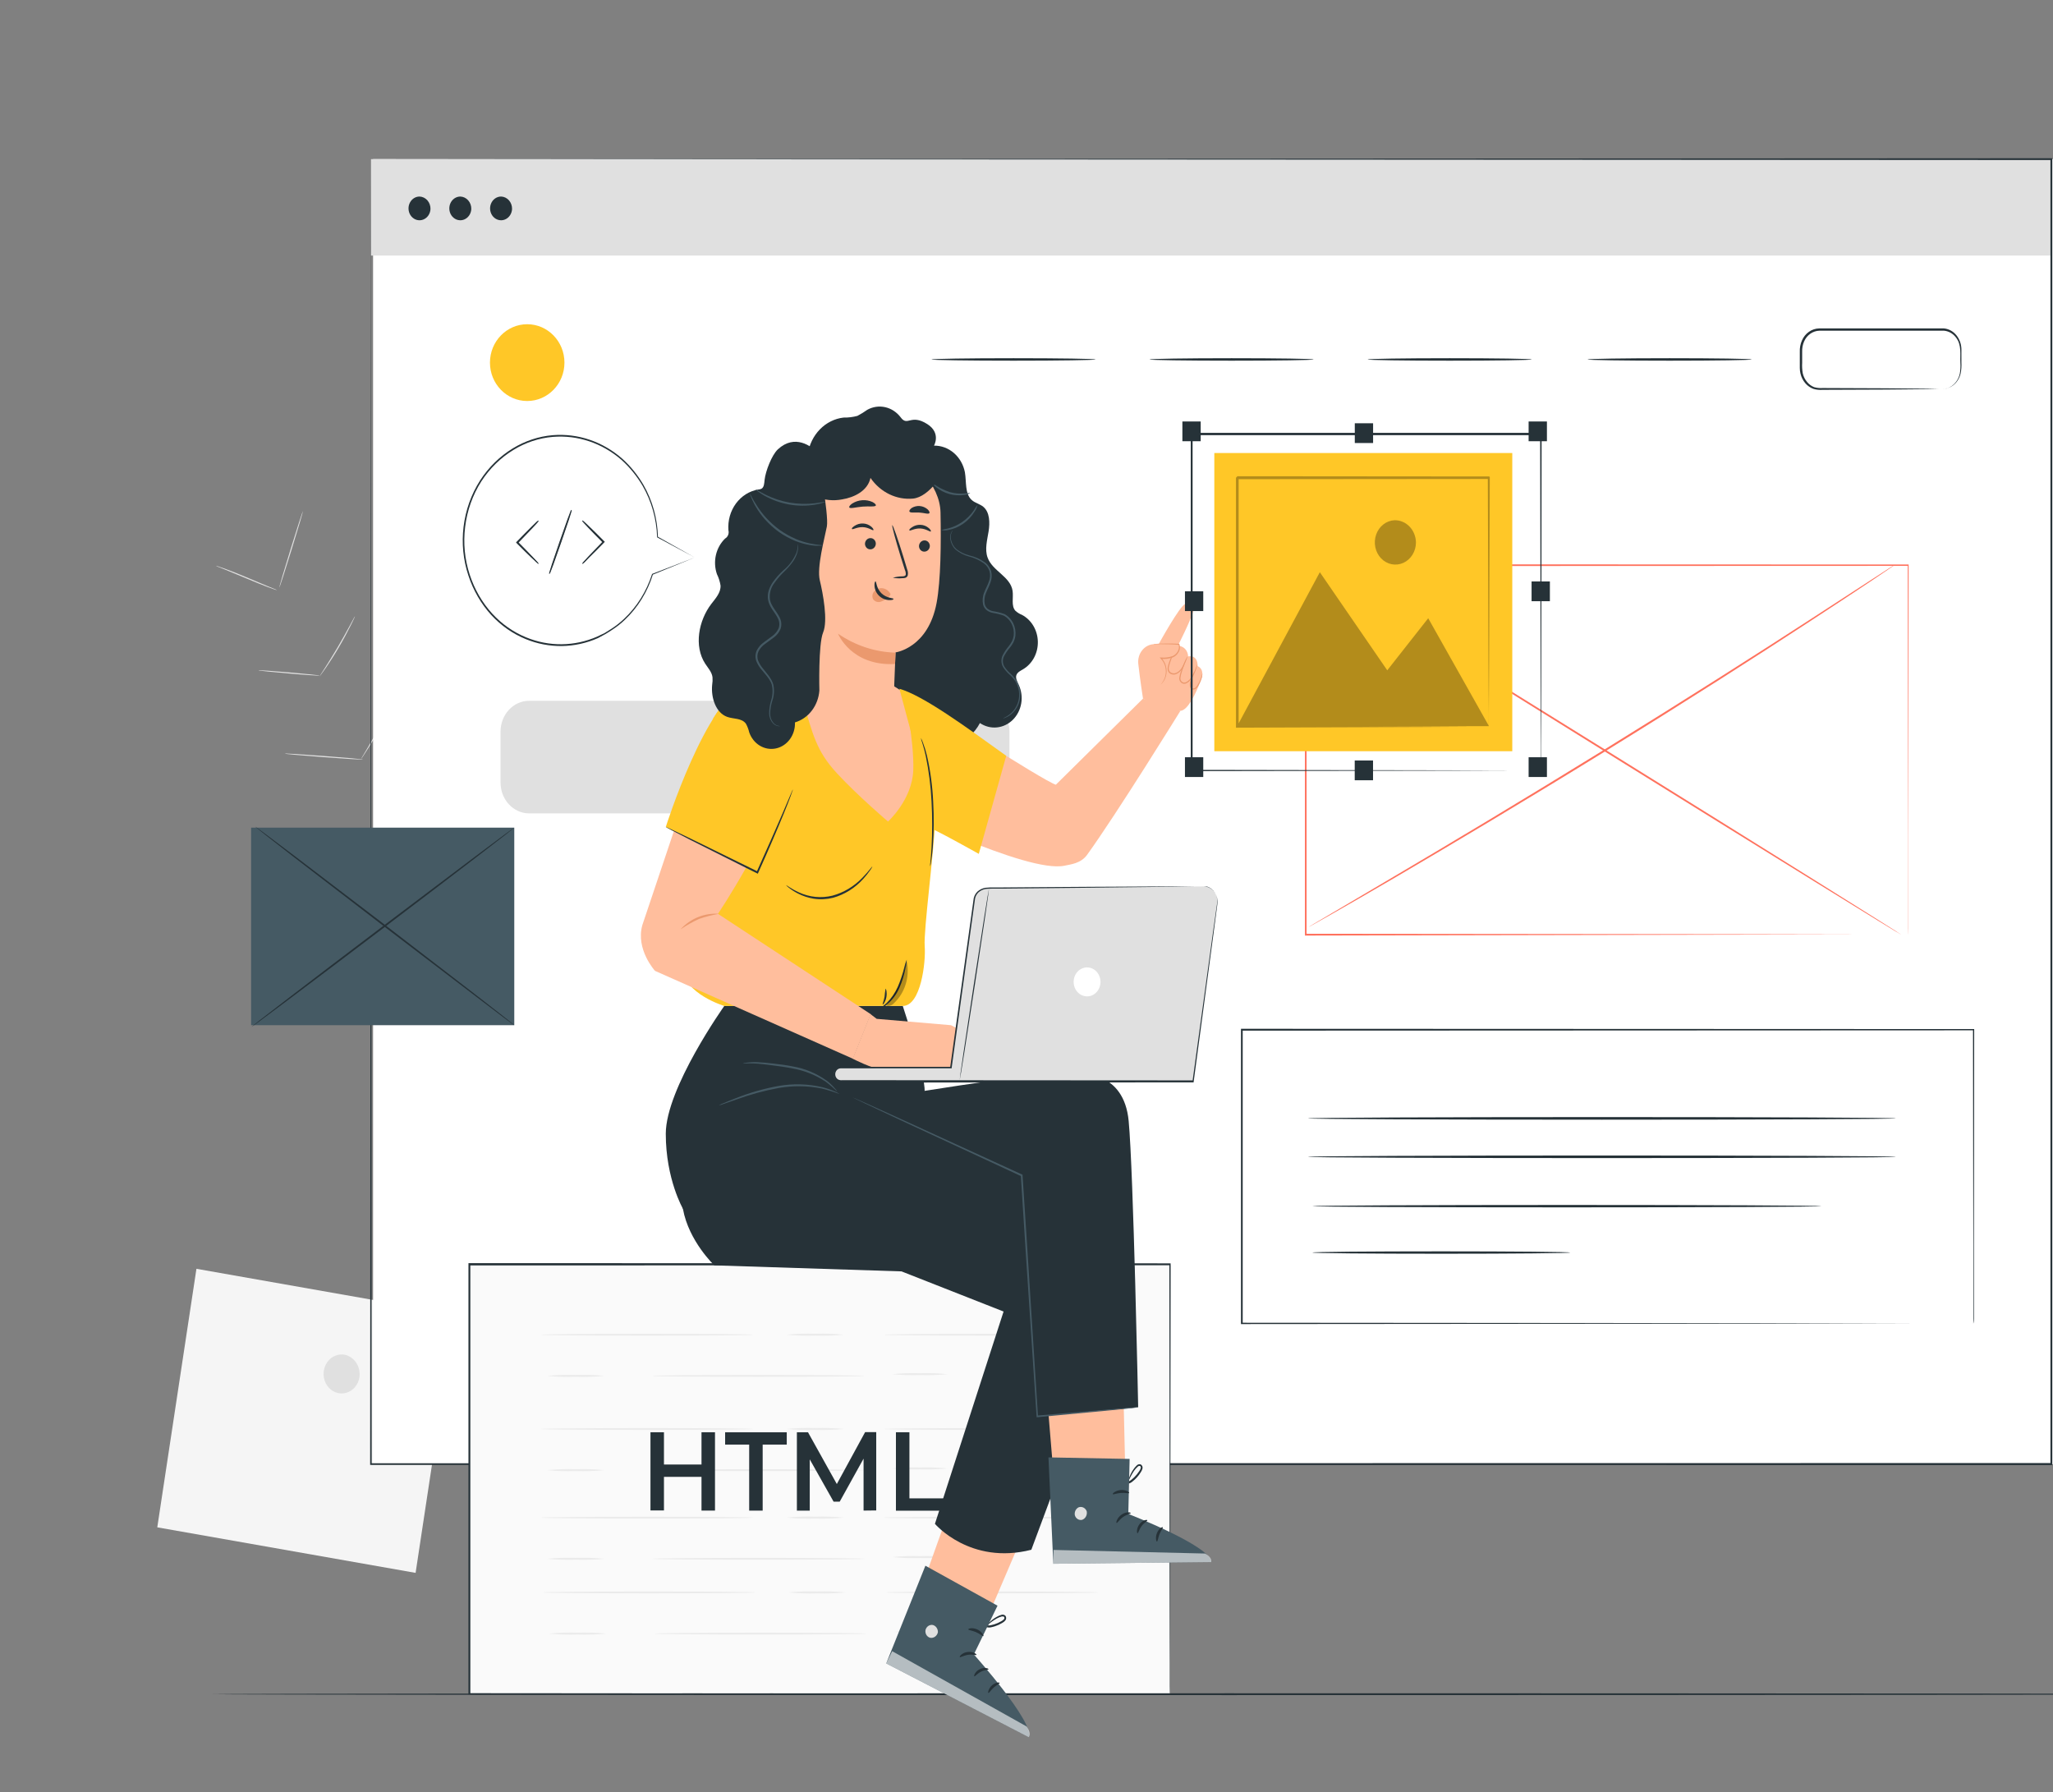 <svg width="669" height="584" viewBox="0 0 669 584" fill="none" xmlns="http://www.w3.org/2000/svg">
<rect x="0" y="0" width="669" height="584" fill="#808080" stroke="none"/>
<g clip-path="url(#clip0_1498_10142)">
<path d="M148.188 428.262L64.012 413.424L51.253 497.664L135.429 512.503L148.188 428.262Z" fill="#F5F5F5"/>
<path d="M112.033 441.376C110.887 441.227 109.726 441.445 108.694 442.003C107.662 442.56 106.805 443.432 106.228 444.511C105.652 445.59 105.382 446.828 105.452 448.07C105.522 449.313 105.93 450.506 106.623 451.502C107.316 452.497 108.266 453.251 109.353 453.669C110.44 454.087 111.617 454.152 112.738 453.854C113.858 453.557 114.873 452.911 115.657 451.997C116.44 451.082 116.957 449.939 117.143 448.711C117.366 447.007 116.953 445.278 115.995 443.903C115.037 442.528 113.612 441.619 112.033 441.376Z" fill="#E0E0E0"/>
<path d="M70.373 184.357C70.646 184.403 70.915 184.477 71.174 184.579C71.694 184.743 72.43 185 73.34 185.327C75.148 185.981 77.67 186.974 80.355 188.106L87.317 191.038L89.482 191.914C89.75 192.003 90.008 192.124 90.251 192.276C89.975 192.233 89.703 192.163 89.439 192.066C88.93 191.891 88.194 191.634 87.273 191.295C85.465 190.618 82.943 189.602 80.269 188.469L73.296 185.584L71.131 184.719C70.867 184.63 70.612 184.508 70.373 184.357Z" fill="#E0E0E0"/>
<path d="M91.008 191.459C90.911 191.459 92.567 185.805 94.7 178.914C96.833 172.023 98.63 166.463 98.727 166.498C98.825 166.533 97.168 172.152 95.035 179.043C92.903 185.934 91.105 191.552 91.008 191.459Z" fill="#E0E0E0"/>
<path d="M104.141 220.402C104.274 220.133 104.426 219.875 104.595 219.631L105.916 217.575C106.999 215.847 108.536 213.44 110.128 210.719C111.719 207.998 113.083 205.498 114.058 203.711C114.523 202.858 114.913 202.134 115.216 201.55C115.348 201.278 115.504 201.02 115.682 200.779C115.592 201.071 115.476 201.353 115.335 201.62C115.097 202.158 114.74 202.917 114.253 203.851C113.332 205.708 112.001 208.243 110.398 210.964C108.796 213.686 107.248 216.068 106.068 217.774C105.483 218.615 104.985 219.292 104.649 219.748C104.314 220.203 104.162 220.425 104.141 220.402Z" fill="#E0E0E0"/>
<path d="M84.209 218.416C84.468 218.386 84.729 218.386 84.989 218.416L87.154 218.533C88.951 218.661 91.484 218.848 94.18 219.082C96.876 219.315 99.41 219.561 101.207 219.748L103.372 219.993C103.632 220.012 103.89 220.059 104.141 220.133C103.883 220.176 103.62 220.176 103.361 220.133L101.196 220.005C99.399 219.888 96.865 219.701 94.169 219.456C91.474 219.21 88.94 218.988 87.143 218.801L84.978 218.556C84.716 218.551 84.457 218.504 84.209 218.416Z" fill="#E0E0E0"/>
<path d="M92.795 245.56C93.129 245.515 93.468 245.515 93.802 245.56L96.541 245.701C98.847 245.841 102.041 246.063 105.56 246.331C109.078 246.6 112.272 246.869 114.567 247.067L117.296 247.347C117.634 247.366 117.971 247.413 118.303 247.488C117.968 247.532 117.63 247.532 117.296 247.488L114.557 247.347C112.24 247.207 109.057 246.985 105.527 246.717C101.998 246.448 98.825 246.191 96.519 245.981L93.791 245.712C93.456 245.688 93.123 245.637 92.795 245.56Z" fill="#E0E0E0"/>
<path d="M117.695 247.266C117.852 246.914 118.037 246.578 118.247 246.261L119.828 243.586C121.16 241.344 122.99 238.225 124.917 234.721C126.844 231.217 128.533 227.994 129.724 225.658L131.142 222.889C131.301 222.537 131.49 222.201 131.705 221.885C131.586 222.254 131.441 222.614 131.272 222.96C130.969 223.625 130.514 224.595 129.951 225.786C128.803 228.122 127.169 231.404 125.231 234.908C123.293 238.412 121.431 241.519 120.034 243.738C119.341 244.848 118.767 245.736 118.356 246.343C118.162 246.672 117.941 246.98 117.695 247.266Z" fill="#E0E0E0"/>
<path d="M600.392 350.587V350.914H598.996V350.657L599.754 349.886C599.938 349.688 599.97 349.571 599.97 349.454C599.97 349.337 599.851 349.162 599.613 349.162C599.529 349.158 599.445 349.175 599.368 349.212C599.291 349.248 599.223 349.303 599.169 349.372L598.92 349.174C599.009 349.061 599.121 348.972 599.246 348.914C599.372 348.855 599.508 348.828 599.645 348.835C600.057 348.835 600.327 349.057 600.327 349.419C600.324 349.547 600.295 349.672 600.24 349.785C600.186 349.898 600.108 349.997 600.013 350.073L599.505 350.587H600.392Z" fill="white"/>
<path d="M600.588 349.571C600.586 349.539 600.591 349.507 600.601 349.478C600.611 349.448 600.627 349.421 600.647 349.398C600.667 349.375 600.692 349.357 600.719 349.344C600.746 349.332 600.775 349.325 600.804 349.325C600.864 349.325 600.922 349.351 600.965 349.397C601.007 349.443 601.031 349.506 601.031 349.571C601.031 349.636 601.007 349.698 600.965 349.744C600.922 349.79 600.864 349.816 600.804 349.816C600.775 349.816 600.746 349.81 600.719 349.797C600.692 349.785 600.667 349.766 600.647 349.744C600.627 349.721 600.611 349.693 600.601 349.664C600.591 349.634 600.586 349.602 600.588 349.571ZM600.588 350.739C600.586 350.707 600.591 350.675 600.601 350.646C600.611 350.616 600.627 350.589 600.647 350.566C600.667 350.543 600.692 350.525 600.719 350.512C600.746 350.5 600.775 350.493 600.804 350.493C600.834 350.492 600.865 350.497 600.893 350.509C600.921 350.52 600.947 350.538 600.968 350.562C600.99 350.585 601.006 350.612 601.017 350.643C601.028 350.673 601.033 350.706 601.031 350.739C601.032 350.77 601.026 350.802 601.014 350.831C601.002 350.86 600.986 350.886 600.964 350.908C600.943 350.93 600.918 350.947 600.89 350.958C600.863 350.969 600.833 350.974 600.804 350.972C600.771 350.976 600.738 350.97 600.707 350.956C600.676 350.942 600.649 350.921 600.628 350.893C600.606 350.866 600.592 350.833 600.585 350.798C600.578 350.763 600.579 350.727 600.588 350.692V350.739Z" fill="white"/>
<path d="M601.962 348.858V350.914H601.615V349.232H601.215V348.905L601.962 348.858Z" fill="white"/>
<path d="M603.975 350.4H603.639V350.867H603.303V350.4H602.221V350.131L603.163 348.812H603.542L602.654 350.073H603.282V349.664H603.607V350.073H603.942L603.975 350.4Z" fill="white"/>
<path d="M750.915 349.571H607.072V350.388H750.915V349.571Z" fill="white"/>
<path d="M651.915 348.718H606.963V350.914H651.915V348.718Z" fill="#EBEBEB"/>
<path d="M653.366 349.98C653.366 350.442 653.239 350.893 653.001 351.277C652.763 351.661 652.425 351.961 652.029 352.138C651.633 352.315 651.198 352.361 650.778 352.271C650.358 352.181 649.972 351.958 649.669 351.631C649.367 351.305 649.16 350.888 649.077 350.435C648.993 349.982 649.036 349.512 649.2 349.086C649.364 348.659 649.641 348.294 649.997 348.037C650.354 347.781 650.772 347.644 651.2 347.644C651.775 347.644 652.326 347.89 652.732 348.328C653.138 348.766 653.366 349.36 653.366 349.98Z" fill="#EBEBEB"/>
<path d="M695.742 256.808C695.742 256.96 676.655 257.089 653.118 257.089C629.581 257.089 610.482 256.96 610.482 256.808C610.482 256.656 629.57 256.516 653.118 256.516C676.666 256.516 695.742 256.645 695.742 256.808Z" fill="white"/>
<path d="M603.098 260.441C604.957 260.441 606.465 258.814 606.465 256.808C606.465 254.802 604.957 253.176 603.098 253.176C601.238 253.176 599.73 254.802 599.73 256.808C599.73 258.814 601.238 260.441 603.098 260.441Z" fill="white"/>
<path d="M669.163 51.847H121.572V477.093H669.163V51.847Z" fill="white"/>
<path d="M668.482 51.847H120.891V83.278H668.482V51.847Z" fill="#E0E0E0"/>
<path d="M140.28 68.129C140.24 68.884 139.996 69.609 139.578 70.215C139.16 70.821 138.587 71.282 137.929 71.54C137.271 71.799 136.557 71.844 135.876 71.669C135.195 71.495 134.576 71.109 134.095 70.56C133.615 70.01 133.294 69.321 133.173 68.577C133.052 67.833 133.136 67.067 133.413 66.373C133.691 65.68 134.151 65.09 134.737 64.675C135.322 64.261 136.007 64.04 136.708 64.041C137.191 64.057 137.667 64.174 138.108 64.388C138.55 64.602 138.948 64.907 139.279 65.287C139.611 65.666 139.87 66.113 140.042 66.601C140.214 67.088 140.295 67.608 140.28 68.129Z" fill="#263238"/>
<path d="M153.577 68.129C153.537 68.883 153.293 69.608 152.876 70.214C152.459 70.82 151.886 71.28 151.229 71.539C150.571 71.798 149.858 71.844 149.177 71.67C148.496 71.497 147.877 71.112 147.396 70.564C146.915 70.016 146.594 69.327 146.471 68.584C146.349 67.841 146.431 67.075 146.707 66.381C146.983 65.688 147.442 65.097 148.026 64.681C148.61 64.265 149.294 64.043 149.994 64.041C150.478 64.055 150.955 64.172 151.398 64.385C151.84 64.598 152.239 64.903 152.572 65.283C152.905 65.662 153.166 66.109 153.338 66.598C153.51 67.087 153.592 67.607 153.577 68.129Z" fill="#263238"/>
<path d="M166.861 68.129C166.82 68.884 166.576 69.609 166.158 70.215C165.741 70.821 165.167 71.282 164.509 71.54C163.851 71.799 163.138 71.844 162.456 71.669C161.775 71.495 161.156 71.109 160.675 70.56C160.195 70.01 159.874 69.321 159.753 68.577C159.632 67.833 159.716 67.067 159.994 66.373C160.271 65.68 160.731 65.09 161.317 64.675C161.902 64.261 162.588 64.04 163.288 64.041C163.772 64.055 164.248 64.172 164.69 64.385C165.132 64.598 165.531 64.903 165.863 65.283C166.195 65.663 166.454 66.111 166.625 66.599C166.796 67.087 166.876 67.608 166.861 68.129Z" fill="#263238"/>
<path d="M356.987 117.127C356.987 117.349 345.024 117.524 330.278 117.524C315.532 117.524 303.568 117.349 303.568 117.127C303.568 116.905 315.478 116.718 330.278 116.718C345.078 116.718 356.987 116.893 356.987 117.127Z" fill="#263238"/>
<path d="M428.044 117.127C428.044 117.349 416.08 117.524 401.334 117.524C386.588 117.524 374.625 117.349 374.625 117.127C374.625 116.905 386.534 116.718 401.334 116.718C416.134 116.718 428.044 116.893 428.044 117.127Z" fill="#263238"/>
<path d="M499.11 117.127C499.11 117.349 487.147 117.524 472.401 117.524C457.655 117.524 445.691 117.349 445.691 117.127C445.691 116.905 457.601 116.718 472.401 116.718C487.201 116.718 499.11 116.893 499.11 117.127Z" fill="#263238"/>
<path d="M570.782 117.127C570.782 117.349 558.873 117.524 544.073 117.524C529.273 117.524 517.363 117.349 517.363 117.127C517.363 116.905 529.327 116.718 544.073 116.718C558.819 116.718 570.782 116.893 570.782 117.127Z" fill="#263238"/>
<path d="M633.058 126.833C633.058 126.833 633.513 126.833 634.335 126.588C635.546 126.235 636.622 125.479 637.41 124.427C637.99 123.659 638.404 122.761 638.623 121.799C638.835 120.619 638.901 119.413 638.818 118.213C638.666 115.655 639.348 112.373 637.324 109.897C636.851 109.286 636.271 108.783 635.617 108.416C634.963 108.049 634.247 107.826 633.513 107.76C631.986 107.76 630.265 107.76 628.608 107.76H617.781H592.88C591.828 107.782 590.802 108.122 589.92 108.742C589.038 109.361 588.334 110.235 587.889 111.264C587.431 112.314 587.215 113.468 587.261 114.628V118.237C587.192 119.378 587.257 120.524 587.456 121.647C587.702 122.697 588.186 123.664 588.863 124.462C589.482 125.215 590.263 125.793 591.137 126.144C592.048 126.402 592.991 126.5 593.93 126.436L614.274 126.518L627.991 126.646L631.726 126.728H632.69C632.917 126.728 633.025 126.728 633.025 126.728C632.914 126.744 632.801 126.744 632.69 126.728H631.726L627.991 126.81L614.274 126.938L593.93 127.02C592.925 127.101 591.915 126.998 590.942 126.716C589.928 126.351 589.016 125.717 588.29 124.871C587.528 123.983 586.984 122.902 586.709 121.729C586.566 121.126 586.494 120.506 586.492 119.884C586.492 119.288 586.492 118.716 586.492 118.108V114.674C586.436 113.39 586.674 112.11 587.185 110.948C587.685 109.789 588.477 108.806 589.471 108.11C590.464 107.414 591.62 107.033 592.804 107.012H617.706H628.532C630.243 107.012 631.867 107.012 633.48 107.012C634.278 107.089 635.054 107.335 635.763 107.736C636.473 108.137 637.103 108.685 637.616 109.348C638.586 110.607 639.128 112.185 639.153 113.822C639.153 115.305 639.153 116.718 639.153 118.038C639.224 119.275 639.137 120.517 638.893 121.729C638.646 122.737 638.191 123.671 637.562 124.462C636.724 125.53 635.582 126.269 634.314 126.565C633.911 126.724 633.487 126.814 633.058 126.833Z" fill="#263238"/>
<path d="M319.625 228.344H172.425C167.277 228.344 163.104 232.846 163.104 238.4V254.974C163.104 260.528 167.277 265.031 172.425 265.031H319.625C324.773 265.031 328.946 260.528 328.946 254.974V238.4C328.946 232.846 324.773 228.344 319.625 228.344Z" fill="#E0E0E0"/>
<path d="M120.89 51.847L668.492 51.556H668.773V51.847C668.773 180.164 668.773 324.692 668.773 477V477.385H668.47L120.868 477.327H120.619V477.058C120.771 218.93 120.868 54.02 120.868 51.801C120.868 54.02 120.976 218.953 121.117 477.058L120.868 476.789L668.47 476.719L668.167 477.058V477C668.167 324.646 668.167 180.117 668.167 51.847L668.448 52.151L120.89 51.847Z" fill="#263238"/>
<path d="M621.787 304.544C621.787 304.544 621.787 303.797 621.787 302.372C621.787 300.947 621.787 298.868 621.787 296.088C621.787 290.563 621.787 282.434 621.787 272.004C621.787 251.155 621.722 221.091 621.668 184.147L621.884 184.381L425.488 184.451L425.77 184.147C425.77 226.732 425.77 267.449 425.77 304.533L425.499 304.252L566.69 304.392L607.225 304.474H618.051H620.845H621.797H618.116H607.366L566.885 304.556L425.488 304.848H425.229V304.556C425.229 267.472 425.229 226.756 425.229 184.17V183.867H425.488L621.743 183.937H621.96V184.17C621.96 221.172 621.873 251.295 621.852 272.167C621.852 282.586 621.852 290.68 621.852 296.193C621.852 298.938 621.852 301.029 621.852 302.442C621.852 303.855 621.787 304.544 621.787 304.544Z" fill="#FF725E"/>
<path d="M617.543 183.983L617.066 184.334L615.659 185.303L610.246 188.971C605.514 192.136 598.639 196.691 590.119 202.251C573.088 213.405 549.411 228.566 522.993 244.86C496.576 261.153 472.476 275.473 454.948 285.74C446.178 290.855 439.065 294.955 434.139 297.747L428.455 300.959L426.972 301.788C426.806 301.883 426.637 301.969 426.463 302.045C426.62 301.931 426.783 301.825 426.95 301.729L428.401 300.853L434.031 297.536L454.72 285.319C472.206 275.006 496.284 260.616 522.679 244.322C549.075 228.029 572.764 212.938 589.805 201.889L610.029 188.761L615.529 185.198L616.969 184.287C617.369 184.077 617.543 183.983 617.543 183.983Z" fill="#FF725E"/>
<path d="M619.524 304.544C619.448 304.685 576.38 278.077 523.351 245.128C470.322 212.179 427.383 185.327 427.459 185.186C427.535 185.046 470.593 211.642 523.632 244.603C576.672 277.564 619.6 304.393 619.524 304.544Z" fill="#FF725E"/>
<path d="M617.792 364.416C617.792 364.65 574.897 364.837 522.008 364.837C469.12 364.837 426.203 364.65 426.203 364.416C426.203 364.182 469.088 363.984 522.008 363.984C574.929 363.984 617.792 364.171 617.792 364.416Z" fill="#263238"/>
<path d="M617.792 376.937C617.792 377.171 574.897 377.358 522.008 377.358C469.12 377.358 426.203 377.171 426.203 376.937C426.203 376.703 469.088 376.505 522.008 376.505C574.929 376.505 617.792 376.703 617.792 376.937Z" fill="#263238"/>
<path d="M511.658 408.123C511.658 408.345 492.852 408.52 469.672 408.52C446.493 408.52 427.676 408.345 427.676 408.123C427.676 407.901 446.471 407.737 469.672 407.737C492.874 407.737 511.658 407.912 511.658 408.123Z" fill="#263238"/>
<path d="M593.508 393.02C593.508 393.231 556.383 393.406 510.597 393.406C464.811 393.406 427.676 393.231 427.676 393.02C427.676 392.81 464.79 392.623 510.597 392.623C556.405 392.623 593.508 392.798 593.508 393.02Z" fill="#263238"/>
<path d="M643.028 431.296C643.028 431.296 643.028 430.712 643.028 429.602C643.028 428.493 643.028 426.846 643.028 424.685C643.028 420.352 643.028 413.963 643.028 405.717C643.028 389.248 642.974 365.327 642.931 335.52L643.126 335.718L404.668 335.823L404.95 335.52C404.95 368.948 404.95 401.29 404.95 431.296L404.679 431.004L575.535 431.132L625.218 431.214H638.524H641.967H643.147H642H638.589H625.337L575.719 431.296L404.657 431.436H404.387V431.144C404.387 401.138 404.387 368.796 404.387 335.368V335.216H404.679L643.136 335.309H643.32V335.52C643.32 365.374 643.245 389.341 643.223 405.845C643.223 414.021 643.223 420.433 643.223 424.755C643.223 426.904 643.223 428.539 643.223 429.649C643.223 430.758 643.028 431.296 643.028 431.296Z" fill="#263238"/>
<path d="M171.797 130.664C178.5 130.664 183.934 125.064 183.934 118.155C183.934 111.246 178.5 105.646 171.797 105.646C165.094 105.646 159.66 111.246 159.66 118.155C159.66 125.064 165.094 130.664 171.797 130.664Z" fill="#FFC727"/>
<path d="M167.586 269.68H81.828V334.048H167.586V269.68Z" fill="#455A64"/>
<path d="M167.575 269.679C167.672 269.82 148.574 284.466 124.939 302.383C101.305 320.301 82.055 334.749 81.957 334.609C81.86 334.468 100.958 319.822 124.614 301.905C148.271 283.987 167.488 269.539 167.575 269.679Z" fill="#263238"/>
<path d="M167.576 334.048L167.349 333.908L166.688 333.441L164.198 331.607L155.115 324.704L125.233 301.916L95.46 279.035L86.474 272.027L84.049 270.088C83.789 269.89 83.583 269.715 83.421 269.574L83.215 269.388C83.215 269.388 83.302 269.388 83.453 269.528L84.114 269.995L86.604 271.829L95.687 278.673L125.59 301.473L155.364 324.4L164.35 331.408L166.775 333.336L167.403 333.849C167.522 333.966 167.587 334.048 167.576 334.048Z" fill="#263238"/>
<path d="M381.206 412.07H152.904V552.032H381.206V412.07Z" fill="#FAFAFA"/>
<path d="M381.218 552.032C381.218 552.032 381.218 551.168 381.218 549.521C381.218 547.874 381.218 545.409 381.218 542.209C381.218 535.785 381.218 526.348 381.164 514.177C381.164 489.941 381.099 454.983 381.056 412.024L381.272 412.257L152.981 412.327L153.263 412.024C153.263 461.535 153.263 508.874 153.263 551.985L153.003 551.705L317.243 551.833L364.393 551.915H376.963H364.458L317.362 551.985L152.949 552.125H152.656V551.845C152.656 508.734 152.656 461.395 152.656 411.884V411.58H152.959L381.251 411.65H381.467V411.884C381.413 454.901 381.38 489.918 381.348 514.177C381.348 526.289 381.348 535.703 381.294 542.116C381.294 545.304 381.294 547.734 381.294 549.38C381.294 551.027 381.218 552.032 381.218 552.032Z" fill="#263238"/>
<path d="M245.539 434.905C245.539 435.068 230.024 435.208 210.893 435.208C191.763 435.208 176.248 435.068 176.248 434.905C176.248 434.741 191.752 434.601 210.893 434.601C230.035 434.601 245.539 434.741 245.539 434.905Z" fill="#EBEBEB"/>
<path d="M281.808 448.313C281.808 448.489 266.294 448.617 247.163 448.617C228.032 448.617 212.518 448.489 212.518 448.313C212.518 448.138 228.021 448.01 247.163 448.01C266.304 448.01 281.808 448.15 281.808 448.313Z" fill="#EBEBEB"/>
<path d="M357.281 434.905C357.281 435.068 341.777 435.208 322.636 435.208C303.494 435.208 287.99 435.068 287.99 434.905C287.99 434.741 303.505 434.601 322.636 434.601C341.766 434.601 357.281 434.741 357.281 434.905Z" fill="#EBEBEB"/>
<path d="M274.998 434.893C271.888 435.194 268.764 435.295 265.643 435.197C262.522 435.295 259.399 435.194 256.289 434.893C259.399 434.592 262.522 434.491 265.643 434.589C268.764 434.491 271.888 434.592 274.998 434.893Z" fill="#EBEBEB"/>
<path d="M196.98 448.313C193.871 448.621 190.747 448.723 187.626 448.617C184.505 448.722 181.381 448.621 178.271 448.313C181.381 448.013 184.505 447.911 187.626 448.01C190.747 447.911 193.87 448.012 196.98 448.313Z" fill="#EBEBEB"/>
<path d="M308.776 447.753C305.782 448.053 302.774 448.155 299.768 448.056C296.767 448.155 293.762 448.053 290.771 447.753C293.762 447.452 296.767 447.351 299.768 447.449C302.774 447.351 305.782 447.452 308.776 447.753Z" fill="#EBEBEB"/>
<path d="M245.539 465.623C245.539 465.787 230.024 465.927 210.893 465.927C191.763 465.927 176.248 465.787 176.248 465.623C176.248 465.46 191.752 465.319 210.893 465.319C230.035 465.319 245.539 465.448 245.539 465.623Z" fill="#EBEBEB"/>
<path d="M281.808 479.032C281.808 479.207 266.294 479.336 247.163 479.336C228.032 479.336 212.518 479.207 212.518 479.032C212.518 478.857 228.021 478.728 247.163 478.728C266.304 478.728 281.808 478.88 281.808 479.032Z" fill="#EBEBEB"/>
<path d="M357.281 465.623C357.281 465.787 341.777 465.927 322.636 465.927C303.494 465.927 287.99 465.787 287.99 465.623C287.99 465.46 303.505 465.319 322.636 465.319C341.766 465.319 357.281 465.448 357.281 465.623Z" fill="#EBEBEB"/>
<path d="M274.998 465.612C271.888 465.912 268.764 466.014 265.643 465.915C262.522 466.014 259.399 465.912 256.289 465.612C259.399 465.311 262.522 465.209 265.643 465.308C268.764 465.209 271.888 465.311 274.998 465.612Z" fill="#EBEBEB"/>
<path d="M196.98 479.032C193.871 479.34 190.747 479.441 187.626 479.336C184.505 479.441 181.381 479.34 178.271 479.032C181.381 478.731 184.505 478.63 187.626 478.728C190.747 478.629 193.87 478.731 196.98 479.032Z" fill="#EBEBEB"/>
<path d="M308.776 478.471C305.782 478.772 302.774 478.873 299.768 478.775C296.767 478.873 293.762 478.772 290.771 478.471C293.761 478.163 296.767 478.062 299.768 478.168C302.774 478.062 305.783 478.164 308.776 478.471Z" fill="#EBEBEB"/>
<path d="M246.177 518.872C246.177 519.047 230.674 519.176 211.532 519.176C192.391 519.176 176.887 519.047 176.887 518.872C176.887 518.697 192.401 518.569 211.532 518.569C230.663 518.569 246.177 518.709 246.177 518.872Z" fill="#EBEBEB"/>
<path d="M282.447 532.293C282.447 532.456 266.932 532.596 247.802 532.596C228.671 532.596 213.156 532.456 213.156 532.293C213.156 532.129 228.671 531.989 247.802 531.989C266.932 531.989 282.447 532.129 282.447 532.293Z" fill="#EBEBEB"/>
<path d="M357.92 518.872C357.92 519.047 342.405 519.176 323.274 519.176C304.144 519.176 288.629 519.047 288.629 518.872C288.629 518.697 304.133 518.569 323.274 518.569C342.416 518.569 357.92 518.709 357.92 518.872Z" fill="#EBEBEB"/>
<path d="M275.626 518.872C272.517 519.173 269.393 519.274 266.272 519.176C263.151 519.275 260.028 519.173 256.918 518.872C260.027 518.564 263.151 518.463 266.272 518.569C269.393 518.463 272.517 518.565 275.626 518.872Z" fill="#EBEBEB"/>
<path d="M197.63 532.293C194.521 532.593 191.397 532.695 188.276 532.596C185.155 532.695 182.032 532.593 178.922 532.293C182.032 531.992 185.155 531.891 188.276 531.989C191.397 531.891 194.521 531.992 197.63 532.293Z" fill="#EBEBEB"/>
<path d="M309.415 531.72C306.425 532.028 303.42 532.129 300.418 532.024C297.412 532.13 294.404 532.028 291.41 531.72C294.404 531.419 297.412 531.318 300.418 531.417C303.42 531.318 306.425 531.42 309.415 531.72Z" fill="#EBEBEB"/>
<path d="M245.539 494.508C245.539 494.671 230.024 494.811 210.893 494.811C191.763 494.811 176.248 494.671 176.248 494.508C176.248 494.344 191.752 494.204 210.893 494.204C230.035 494.204 245.539 494.333 245.539 494.508Z" fill="#EBEBEB"/>
<path d="M281.808 507.916C281.808 508.08 266.294 508.22 247.163 508.22C228.032 508.22 212.518 508.08 212.518 507.916C212.518 507.753 228.021 507.613 247.163 507.613C266.304 507.613 281.808 507.753 281.808 507.916Z" fill="#EBEBEB"/>
<path d="M357.281 494.508C357.281 494.671 341.777 494.811 322.636 494.811C303.494 494.811 287.99 494.671 287.99 494.508C287.99 494.344 303.505 494.204 322.636 494.204C341.766 494.204 357.281 494.333 357.281 494.508Z" fill="#EBEBEB"/>
<path d="M274.998 494.496C271.888 494.797 268.764 494.898 265.643 494.8C262.522 494.898 259.399 494.797 256.289 494.496C259.398 494.188 262.522 494.087 265.643 494.192C268.764 494.087 271.888 494.188 274.998 494.496Z" fill="#EBEBEB"/>
<path d="M196.98 507.916C193.87 508.218 190.747 508.319 187.626 508.22C184.505 508.319 181.381 508.217 178.271 507.916C181.381 507.616 184.505 507.514 187.626 507.613C190.747 507.514 193.87 507.615 196.98 507.916Z" fill="#EBEBEB"/>
<path d="M308.776 507.356C305.782 507.656 302.774 507.758 299.768 507.66C296.767 507.758 293.762 507.657 290.771 507.356C293.761 507.048 296.767 506.947 299.768 507.052C302.774 506.947 305.783 507.048 308.776 507.356Z" fill="#EBEBEB"/>
<path d="M232.99 466.686V492.207H228.595V481.216H216.36V492.16H211.965V466.686H216.36V477.198H228.595V466.686H232.99Z" fill="#263238"/>
<path d="M244.131 470.704H236.293V466.698H256.376V470.704H248.527V492.219H244.131V470.704Z" fill="#263238"/>
<path d="M281.407 492.207V475.283L273.633 489.299H271.641L263.868 475.516V492.219H259.678V466.686H263.294L272.691 483.552L281.916 466.639H285.532V492.16L281.407 492.207Z" fill="#263238"/>
<path d="M291.953 466.686H296.349V488.224H308.713V492.242H291.953V466.686Z" fill="#263238"/>
<path d="M226.452 181.636L214.326 174.978C214.072 166.451 210.871 158.335 205.353 152.225C199.834 146.114 192.397 142.452 184.502 141.956C176.607 141.461 168.826 144.17 162.689 149.549C156.551 154.928 152.5 162.589 151.332 171.027C150.164 179.465 151.964 188.069 156.377 195.148C160.79 202.227 167.498 207.269 175.183 209.284C182.867 211.298 190.972 210.139 197.905 206.035C204.837 201.93 210.096 195.177 212.648 187.102L226.452 181.636Z" fill="white"/>
<path d="M226.451 181.636L212.69 187.254C212.674 187.263 212.656 187.269 212.638 187.27C212.62 187.271 212.602 187.267 212.585 187.259C212.568 187.251 212.553 187.239 212.542 187.224C212.53 187.209 212.521 187.191 212.517 187.172C212.512 187.149 212.512 187.125 212.517 187.102H212.788C211.008 192.832 207.851 197.951 203.639 201.935C202.384 203.138 201.028 204.213 199.59 205.147C198.843 205.626 198.107 206.129 197.316 206.584L194.88 207.904C187.353 211.245 178.929 211.366 171.322 208.243C167.1 206.52 163.268 203.844 160.083 200.394C156.74 196.731 154.189 192.316 152.613 187.464C150.944 182.415 150.41 177.011 151.054 171.696C151.707 166.24 153.563 161.033 156.467 156.512C159.25 152.214 162.895 148.649 167.132 146.082C171.12 143.647 175.555 142.184 180.124 141.795C188.343 141.129 196.485 143.902 202.86 149.539C205.528 151.964 207.833 154.821 209.691 158.007C212.623 163.12 214.247 168.98 214.401 174.99L214.325 174.861L226.386 181.647L214.195 175.118C214.173 175.106 214.156 175.088 214.144 175.065C214.132 175.042 214.128 175.016 214.13 174.99C213.93 169.049 212.287 163.269 209.366 158.229C207.508 155.098 205.219 152.29 202.578 149.901C196.264 144.378 188.228 141.678 180.124 142.356C175.621 142.738 171.252 144.186 167.327 146.596C163.165 149.124 159.584 152.629 156.846 156.851C154.022 161.278 152.215 166.366 151.574 171.696C150.92 176.924 151.428 182.245 153.057 187.219C154.604 191.991 157.111 196.334 160.397 199.938C163.52 203.337 167.282 205.973 171.43 207.67C178.918 210.762 187.215 210.67 194.642 207.413L197.067 206.245C197.836 205.79 198.572 205.299 199.319 204.832C200.738 203.911 202.079 202.855 203.325 201.679C207.513 197.761 210.669 192.721 212.474 187.067C212.486 187.03 212.511 187 212.543 186.983C212.575 186.965 212.612 186.962 212.647 186.973C212.677 186.986 212.703 187.008 212.721 187.038C212.738 187.067 212.746 187.102 212.744 187.137L212.549 186.985L226.451 181.636Z" fill="#263238"/>
<path d="M189.858 183.563C189.999 183.345 190.162 183.145 190.345 182.967L191.763 181.425C192.965 180.152 194.643 178.389 196.516 176.473V176.73C194.632 174.85 192.943 173.121 191.731 171.871L190.312 170.364C190.13 170.187 189.963 169.991 189.814 169.78C189.814 169.78 190.042 169.932 190.399 170.259L191.893 171.684C193.138 172.852 194.86 174.581 196.744 176.473L196.863 176.602L196.744 176.73C194.871 178.646 193.171 180.374 191.926 181.612L190.442 183.061C190.266 183.252 190.07 183.42 189.858 183.563Z" fill="#263238"/>
<path d="M189.856 183.715C189.825 183.726 189.79 183.726 189.759 183.715C189.661 183.598 189.694 183.551 190.246 182.92L191.664 181.39C192.888 180.082 194.501 178.4 196.233 176.613C194.523 174.908 192.92 173.273 191.675 171.941L190.257 170.435C189.716 169.851 189.651 169.769 189.759 169.64C189.867 169.512 189.932 169.64 190.528 170.119L192.022 171.544C193.299 172.712 194.934 174.394 196.666 176.123L196.85 176.31L197.088 176.543L196.807 176.824L196.677 176.964C194.912 178.774 193.256 180.468 192.011 181.636L190.549 183.177C190.105 183.575 189.943 183.715 189.856 183.715ZM196.428 176.707L192.779 180.503C193.862 179.428 195.129 178.167 196.471 176.753L196.428 176.707ZM192.812 172.642C193.895 173.74 195.129 174.978 196.428 176.31C195.161 175.001 193.895 173.752 192.812 172.689V172.642Z" fill="#263238"/>
<path d="M175.327 169.734C175.191 169.956 175.027 170.157 174.84 170.329L173.432 171.86C172.219 173.144 170.541 174.896 168.679 176.824V176.567C170.563 178.447 172.252 180.164 173.465 181.425L174.883 182.932C175.218 183.283 175.392 183.493 175.37 183.516C175.167 183.37 174.975 183.206 174.796 183.026L173.226 181.659C171.97 180.491 170.26 178.751 168.376 176.87L168.246 176.742L168.376 176.613C170.238 174.686 171.949 172.969 173.194 171.731L174.677 170.271C174.873 170.065 175.091 169.885 175.327 169.734Z" fill="#263238"/>
<path d="M175.392 183.715C175.306 183.715 175.154 183.586 174.721 183.189L173.227 181.764C171.971 180.596 170.325 178.938 168.582 177.186L168.398 176.999L168.16 176.765L168.431 176.485L168.572 176.345C170.336 174.534 171.982 172.841 173.227 171.614L174.721 170.166C175.306 169.617 175.371 169.559 175.479 169.675C175.587 169.792 175.479 169.886 174.992 170.481L173.573 172.011C172.361 173.308 170.748 174.99 169.015 176.777C170.737 178.517 172.35 180.152 173.563 181.449L174.992 182.955C175.533 183.551 175.587 183.61 175.49 183.738C175.456 183.742 175.421 183.734 175.392 183.715ZM168.777 176.975C170.098 178.307 171.354 179.545 172.437 180.596L168.821 176.94L168.777 176.975ZM168.766 176.496C170.098 175.13 171.365 173.822 172.426 172.7C171.332 173.822 170.055 175.118 168.712 176.496H168.766Z" fill="#263238"/>
<path d="M179.062 186.88C178.975 186.88 180.502 182.208 182.462 176.543C184.421 170.878 186.099 166.311 186.175 166.347C186.251 166.382 184.735 171.019 182.776 176.672C180.816 182.325 179.149 186.88 179.062 186.88Z" fill="#263238"/>
<path d="M179.074 186.973H179.009C178.847 186.915 178.825 186.903 179.864 183.738C180.514 181.788 181.391 179.206 182.344 176.461C183.296 173.717 184.195 171.147 184.899 169.22C186.036 166.101 186.068 166.101 186.231 166.171C186.393 166.241 186.415 166.241 185.375 169.407C184.726 171.357 183.849 173.95 182.896 176.683C181.943 179.416 181.045 181.998 180.341 183.937C179.345 186.623 179.204 186.973 179.074 186.973ZM184.65 170.703C184.076 172.303 183.383 174.277 182.593 176.543C181.802 178.809 181.131 180.795 180.59 182.383C181.164 180.795 181.857 178.879 182.647 176.543C183.437 174.207 184.109 172.315 184.65 170.703Z" fill="#263238"/>
<path d="M731.883 552.032C731.883 552.195 583.558 552.336 400.587 552.336C217.616 552.336 69.291 552.195 69.291 552.032C69.291 551.868 217.616 551.728 400.587 551.728C583.558 551.728 731.883 551.868 731.883 552.032Z" fill="#263238"/>
<path d="M263.217 148.021C263.672 144.922 265.06 142.07 267.168 139.908C269.276 137.746 271.985 136.394 274.877 136.06C276.398 136.091 277.916 135.906 279.392 135.511C280.515 134.926 281.601 134.259 282.64 133.514C284.431 132.529 286.481 132.234 288.449 132.675C290.418 133.117 292.187 134.27 293.467 135.943C295.783 139.144 296.715 134.694 302.193 138.198C306.729 141.106 304.358 145.206 304.358 145.206C306.707 145.169 308.995 146.013 310.831 147.594C312.667 149.174 313.938 151.393 314.427 153.872C314.968 157.026 314.373 160.88 316.646 162.913C317.729 163.917 319.288 164.186 320.436 165.143C322.547 166.907 322.601 170.318 322.146 173.156C321.692 175.994 320.847 178.996 321.822 181.682C323.424 186.097 329.249 187.838 329.963 192.51C330.299 194.717 329.444 197.369 330.862 198.992C331.503 199.579 332.236 200.038 333.027 200.347C334.55 201.154 335.837 202.398 336.749 203.941C337.661 205.485 338.162 207.269 338.198 209.098C338.234 210.928 337.803 212.734 336.952 214.317C336.101 215.9 334.863 217.201 333.374 218.077C332.551 218.568 331.566 219.012 331.208 219.969C330.851 220.927 331.511 222.142 331.977 223.158C332.849 225.028 333.131 227.154 332.778 229.213C332.425 231.271 331.458 233.148 330.024 234.558C328.589 235.968 326.767 236.832 324.834 237.02C322.902 237.208 320.965 236.708 319.321 235.597C317.543 238.99 314.611 241.503 311.146 242.605C309.574 243.164 307.883 243.213 306.285 242.745C305.046 242.257 303.911 241.502 302.951 240.526C298.219 236.076 291.583 229.267 291.139 222.516" fill="#263238"/>
<path d="M372.436 227.655L344.07 255.687C340.551 254.811 297.364 226.954 297.364 226.954L290.564 262.8C290.564 262.8 334.77 284.723 346.928 282.072C348.92 281.628 352.179 281.36 354.225 278.568C363.969 265.078 384.605 231.696 384.605 231.696L372.436 227.655Z" fill="#FFBE9D"/>
<path d="M386.176 196.808C384.303 197.637 377.612 209.808 377.612 209.808L375.934 209.901C375.205 209.943 374.492 210.147 373.839 210.499C373.186 210.851 372.607 211.344 372.138 211.947C371.669 212.551 371.319 213.252 371.112 214.007C370.905 214.762 370.843 215.555 370.932 216.337C371.484 221.406 372.469 227.655 372.469 227.655L381.824 232.257L384.606 231.626C387.183 231.486 389.695 225.786 391.286 221.838C392.878 217.89 390.268 217.061 390.268 217.061C390.268 213.102 387.161 213.884 387.161 213.884C387.153 213.421 387.059 212.964 386.886 212.54C386.713 212.116 386.464 211.733 386.153 211.414C385.841 211.095 385.475 210.845 385.074 210.68C384.672 210.514 384.245 210.436 383.816 210.45C383.816 210.45 387.962 202.274 388.774 199.366C389.586 196.458 388.049 195.99 386.176 196.808Z" fill="#FFBE9D"/>
<path d="M386.977 213.884C386.708 214.76 386.383 215.615 386.002 216.442C385.834 216.876 385.638 217.298 385.418 217.703C385.136 218.164 384.793 218.577 384.4 218.93C383.96 219.337 383.437 219.625 382.873 219.771C382.558 219.833 382.235 219.823 381.924 219.742C381.612 219.662 381.32 219.513 381.065 219.304C380.805 219.072 380.619 218.757 380.535 218.404C380.47 218.069 380.47 217.723 380.535 217.388C380.646 216.802 380.806 216.227 381.011 215.671C381.343 214.729 381.733 213.812 382.18 212.926C382.476 212.333 382.805 211.759 383.166 211.209C383.28 210.991 383.426 210.794 383.599 210.625C383.653 210.625 383.101 211.536 382.408 213.055C381.997 213.946 381.635 214.862 381.325 215.8C381.137 216.339 380.988 216.893 380.881 217.458C380.822 217.733 380.831 218.019 380.909 218.289C380.987 218.558 381.131 218.799 381.325 218.988C381.54 219.161 381.785 219.285 382.046 219.351C382.306 219.418 382.577 219.425 382.841 219.374C383.342 219.246 383.809 218.994 384.205 218.638C384.582 218.304 384.911 217.91 385.179 217.47C385.409 217.098 385.612 216.707 385.786 216.302C386.126 215.465 386.524 214.657 386.977 213.884Z" fill="#EB996E"/>
<path d="M390.16 216.5C390.139 216.74 390.088 216.976 390.008 217.201C389.838 217.826 389.632 218.438 389.391 219.035C389.047 219.946 388.568 220.79 387.973 221.535C387.623 221.996 387.178 222.364 386.674 222.609C386.391 222.77 386.071 222.838 385.753 222.805C385.435 222.772 385.133 222.639 384.885 222.423C384.636 222.207 384.451 221.917 384.354 221.589C384.256 221.261 384.25 220.909 384.335 220.577C384.426 220.002 384.572 219.438 384.768 218.895C385.056 217.983 385.392 217.09 385.775 216.22C386.1 215.473 386.392 214.877 386.609 214.48C386.7 214.261 386.825 214.059 386.977 213.884C387.031 213.884 386.598 214.819 386.013 216.325C385.721 217.084 385.396 217.996 385.093 219.012C384.908 219.531 384.777 220.072 384.703 220.624C384.627 220.886 384.625 221.166 384.698 221.429C384.77 221.693 384.914 221.927 385.111 222.101C385.307 222.275 385.548 222.383 385.801 222.409C386.055 222.435 386.309 222.378 386.533 222.247C386.99 222.02 387.396 221.689 387.724 221.278C388.31 220.584 388.792 219.796 389.153 218.942C389.759 217.447 390.106 216.477 390.16 216.5Z" fill="#EB996E"/>
<path d="M391.817 219.432C391.819 220.08 391.693 220.721 391.449 221.313C391.231 221.976 390.944 222.611 390.594 223.205C390.392 223.568 390.153 223.905 389.879 224.209C389.716 224.39 389.514 224.526 389.292 224.605C389.07 224.684 388.833 224.705 388.602 224.665C388.37 224.596 388.163 224.455 388.005 224.26C387.847 224.065 387.746 223.824 387.714 223.567C387.658 223.134 387.68 222.694 387.779 222.27C387.934 221.588 388.167 220.929 388.472 220.308C388.718 219.726 388.996 219.16 389.306 218.615C389.19 219.246 388.989 219.856 388.71 220.425C388.449 221.043 388.249 221.689 388.115 222.352C388.051 222.738 388.051 223.134 388.115 223.52C388.136 223.701 388.205 223.871 388.312 224.011C388.419 224.152 388.561 224.257 388.721 224.314C388.895 224.342 389.073 224.324 389.239 224.261C389.405 224.197 389.554 224.092 389.674 223.952C389.93 223.678 390.155 223.372 390.345 223.041C390.698 222.473 391.002 221.871 391.254 221.243C391.633 220.145 391.763 219.42 391.817 219.432Z" fill="#EB996E"/>
<path d="M375.934 209.901C378.69 209.776 381.451 209.803 384.205 209.983C384.403 210.732 384.345 211.532 384.044 212.239C383.742 212.946 383.215 213.513 382.56 213.837C381.226 214.436 379.773 214.661 378.337 214.491C378.888 215.048 379.325 215.722 379.62 216.471C379.915 217.22 380.061 218.028 380.05 218.841C380.039 219.655 379.87 220.458 379.555 221.197C379.239 221.936 378.784 222.596 378.218 223.135" fill="#FFBE9D"/>
<path d="M378.218 223.088C378.792 222.427 379.251 221.659 379.571 220.822C379.95 219.756 380.023 218.591 379.781 217.48C379.54 216.368 378.996 215.359 378.218 214.585L377.872 214.234H378.348C379.624 214.367 380.911 214.208 382.126 213.767C383.588 213.16 384.573 211.361 384.043 209.995L384.194 210.111C381.78 209.913 379.712 209.913 378.25 209.89H376.551C376.346 209.919 376.138 209.919 375.934 209.89C376.132 209.836 376.335 209.809 376.54 209.808C376.94 209.808 377.514 209.738 378.25 209.714C379.712 209.714 381.78 209.621 384.216 209.784H384.324V209.901C384.466 210.31 384.52 210.749 384.483 211.184C384.445 211.618 384.317 212.039 384.108 212.412C383.685 213.213 383.025 213.838 382.235 214.188C380.964 214.65 379.617 214.813 378.283 214.667L378.413 214.34C379.328 215.267 379.924 216.503 380.102 217.844C380.242 218.892 380.114 219.962 379.734 220.939C379.473 221.578 379.106 222.16 378.651 222.656C378.528 222.823 378.382 222.969 378.218 223.088Z" fill="#EB996E"/>
<path d="M321.778 529.922C321.987 529.621 322.131 529.274 322.201 528.905C322.474 527.93 322.552 526.902 322.428 525.892C322.401 525.539 322.324 525.192 322.201 524.864C322.13 524.652 322.007 524.465 321.844 524.323C321.682 524.181 321.487 524.089 321.28 524.058C321.154 524.043 321.027 524.058 320.907 524.103C320.787 524.147 320.678 524.22 320.587 524.315C320.426 524.505 320.327 524.747 320.306 525.004C320.273 525.424 320.273 525.846 320.306 526.266C320.371 527.118 320.371 527.924 320.49 528.917C320.531 529.2 320.643 529.465 320.812 529.685C320.982 529.905 321.204 530.071 321.454 530.167C321.928 530.317 322.43 530.341 322.915 530.237C323.789 530.067 324.642 529.793 325.459 529.419C325.849 529.24 326.228 529.038 326.596 528.812C326.988 528.609 327.338 528.323 327.625 527.971C327.787 527.761 327.876 527.497 327.876 527.224C327.876 526.95 327.787 526.686 327.625 526.476C327.458 526.315 327.257 526.202 327.04 526.147C326.822 526.091 326.595 526.096 326.38 526.161C325.743 526.342 325.132 526.613 324.561 526.967C323.735 527.448 322.977 528.053 322.309 528.765C321.843 529.268 321.638 529.606 321.67 529.63C322.629 528.776 323.662 528.025 324.756 527.387C325.299 527.086 325.873 526.855 326.466 526.698C326.77 526.698 327.094 526.698 327.213 526.861C327.284 526.975 327.316 527.112 327.304 527.248C327.292 527.384 327.237 527.511 327.148 527.609C326.896 527.879 326.603 528.1 326.282 528.263C325.936 528.462 325.568 528.648 325.2 528.824C324.419 529.171 323.606 529.425 322.774 529.583C322.398 529.684 322.004 529.684 321.627 529.583C321.472 529.529 321.335 529.427 321.233 529.29C321.131 529.153 321.068 528.987 321.053 528.812C320.934 528.006 320.912 527.072 320.836 526.266C320.793 525.878 320.775 525.488 320.782 525.098C320.782 524.771 320.956 524.607 321.172 524.631C321.681 524.631 321.854 525.39 321.941 525.985C322.123 527.296 322.068 528.633 321.778 529.922Z" fill="#263238"/>
<path d="M367.867 482.968C367.945 482.603 367.945 482.223 367.867 481.858C367.692 480.849 367.323 479.89 366.784 479.043C366.618 478.742 366.41 478.471 366.167 478.238C366.017 478.079 365.83 477.968 365.626 477.917C365.422 477.866 365.208 477.875 365.009 477.946C364.889 477.991 364.78 478.066 364.69 478.163C364.6 478.26 364.532 478.377 364.489 478.506C364.418 478.749 364.418 479.011 364.489 479.254C364.635 479.661 364.816 480.052 365.03 480.422C365.431 481.158 365.756 481.882 366.275 482.758C366.429 482.99 366.638 483.174 366.879 483.291C367.121 483.408 367.387 483.454 367.65 483.424C368.138 483.336 368.596 483.115 368.982 482.781C370.05 481.954 370.974 480.93 371.71 479.756C371.973 479.385 372.171 478.965 372.295 478.518C372.359 478.253 372.334 477.971 372.226 477.724C372.117 477.476 371.931 477.278 371.7 477.163C371.488 477.093 371.263 477.083 371.047 477.135C370.831 477.186 370.631 477.296 370.465 477.455C369.966 477.924 369.525 478.462 369.155 479.055C368.615 479.882 368.185 480.786 367.878 481.742C367.736 482.08 367.659 482.445 367.65 482.816C368.169 481.591 368.789 480.418 369.502 479.312C369.866 478.784 370.287 478.306 370.758 477.887C370.854 477.788 370.972 477.717 371.101 477.68C371.23 477.643 371.365 477.642 371.494 477.677C371.601 477.745 371.683 477.85 371.726 477.976C371.77 478.101 371.772 478.239 371.732 478.366C371.624 478.731 371.455 479.071 371.234 479.371C371.004 479.725 370.754 480.064 370.487 480.387C369.935 481.074 369.31 481.689 368.625 482.22C368.311 482.491 367.938 482.672 367.542 482.746C367.381 482.769 367.216 482.742 367.068 482.667C366.921 482.593 366.796 482.474 366.709 482.326C366.275 481.66 365.864 480.831 365.474 480.141C365.275 479.819 365.102 479.479 364.955 479.125C364.846 478.81 364.955 478.611 365.106 478.518C365.583 478.308 366.037 478.88 366.351 479.371C367.058 480.458 367.572 481.678 367.867 482.968Z" fill="#263238"/>
<path d="M335.766 494.368L322.558 525.261L301.24 514.632L314.903 476.404L335.766 494.368Z" fill="#FFBE9D"/>
<path d="M325.058 523.194L317.339 539.079C317.339 539.079 337.098 561.119 335.235 566.036L288.789 542.01L301.554 510.171L325.058 523.194Z" fill="#455A64"/>
<path d="M303.936 529.478C303.424 529.393 302.901 529.515 302.467 529.821C302.033 530.127 301.72 530.596 301.587 531.136C301.491 531.693 301.6 532.268 301.891 532.74C302.182 533.211 302.632 533.541 303.146 533.659C303.69 533.747 304.244 533.614 304.702 533.286C305.16 532.958 305.489 532.458 305.625 531.884C305.656 531.304 305.485 530.733 305.147 530.282C304.809 529.831 304.327 529.532 303.796 529.443" fill="#E0E0E0"/>
<g opacity="0.6">
<path d="M288.789 542.01L290.727 538.016L334.532 562.544C334.532 562.544 336.167 564.588 335.235 566.048L288.789 542.01Z" fill="white"/>
</g>
<path d="M318.205 539.207C318.086 539.452 316.906 538.974 315.433 539.207C313.961 539.441 312.921 540.142 312.748 539.931C312.575 539.721 313.549 538.483 315.336 538.273C317.122 538.062 318.302 539.009 318.205 539.207Z" fill="#263238"/>
<path d="M322.103 543.903C322.049 544.171 320.891 544.078 319.656 544.708C318.422 545.339 317.718 546.332 317.491 546.204C317.264 546.075 317.74 544.615 319.288 543.868C320.837 543.12 322.201 543.669 322.103 543.903Z" fill="#263238"/>
<path d="M322.083 551.623C321.855 551.623 322.083 550.186 323.252 549.147C324.421 548.107 325.731 548.119 325.731 548.376C325.731 548.633 324.768 549.007 323.815 549.871C322.862 550.735 322.31 551.716 322.083 551.623Z" fill="#263238"/>
<path d="M320.47 533.087C320.275 533.262 319.387 532.386 318.066 531.825C316.745 531.265 315.543 531.171 315.522 530.903C315.5 530.634 316.843 530.249 318.391 530.903C319.939 531.557 320.61 532.958 320.47 533.087Z" fill="#263238"/>
<path d="M336.071 504.973L369.72 414.64C369.72 414.64 368.94 398.592 366.201 393.534C363.462 388.477 280.508 358.915 280.508 358.915C280.508 358.915 259.374 353.425 245.289 358.915C231.203 364.404 220.637 383.443 222.553 393.955C224.469 404.467 232.773 412.304 232.773 412.304L293.771 414.266L327.03 427.348L304.662 496.528C304.662 496.528 316.139 510.042 336.071 504.973Z" fill="#263238"/>
<path d="M365.866 444.412L366.656 478.413L343.184 479.032L339.795 438.222L365.866 444.412Z" fill="#FFBE9D"/>
<path d="M368.106 475.376L367.673 493.305C367.673 493.305 394.425 503.665 394.739 508.968L343.237 509.54L341.656 474.874L368.106 475.376Z" fill="#455A64"/>
<path d="M351.671 491.062C351.183 491.243 350.771 491.606 350.509 492.086C350.247 492.565 350.152 493.13 350.242 493.678C350.382 494.215 350.707 494.673 351.149 494.96C351.592 495.246 352.12 495.339 352.624 495.22C353.147 495.039 353.589 494.657 353.867 494.146C354.144 493.636 354.238 493.032 354.129 492.452C353.93 491.909 353.544 491.469 353.052 491.225C352.559 490.982 351.999 490.952 351.487 491.144" fill="#E0E0E0"/>
<g opacity="0.6">
<path d="M343.205 509.54L343.303 505.031L392.65 506.199C392.65 506.199 394.957 507.251 394.708 508.991L343.205 509.54Z" fill="white"/>
</g>
<path d="M368.453 493.013C368.453 493.281 367.197 493.422 365.963 494.309C364.729 495.197 364.09 496.342 363.852 496.236C363.614 496.131 363.982 494.555 365.487 493.515C366.991 492.475 368.507 492.756 368.453 493.013Z" fill="#263238"/>
<path d="M373.878 495.36C373.943 495.617 372.86 496.096 372.015 497.253C371.171 498.409 370.933 499.589 370.684 499.589C370.435 499.589 370.261 498.035 371.333 496.622C372.405 495.209 373.878 495.103 373.878 495.36Z" fill="#263238"/>
<path d="M377.016 502.298C376.789 502.368 376.421 501.014 377.016 499.519C377.612 498.024 378.813 497.416 378.922 497.65C379.03 497.883 378.315 498.678 377.839 499.904C377.363 501.13 377.265 502.24 377.016 502.298Z" fill="#263238"/>
<path d="M367.944 486.46C367.836 486.717 366.677 486.355 365.259 486.46C363.841 486.565 362.736 487.079 362.607 486.846C362.477 486.612 363.527 485.678 365.205 485.514C366.883 485.351 368.106 486.25 367.944 486.46Z" fill="#263238"/>
<path d="M352.159 349.991C352.159 349.991 366.233 348.823 367.792 365.245C369.351 381.667 370.889 458.533 370.889 458.533L338.03 461.488L332.941 382.975L280.508 358.915C280.508 358.915 342.772 347.889 352.159 349.991Z" fill="#263238"/>
<path d="M294.182 327.776C294.182 327.776 302.724 353.6 301.1 356.474C299.476 359.347 277.519 371.19 277.519 371.19L222.596 393.955C222.596 393.955 216.955 384.272 216.955 369.427C216.955 354.581 236.021 327.776 236.021 327.776H294.182Z" fill="#263238"/>
<path d="M277.908 357.595C277.908 357.595 277.984 357.595 278.157 357.747L278.937 358.132L281.979 359.592L293.401 364.965L332.821 383.268L332.648 382.999C333.146 390.754 333.676 399.129 334.239 407.796C335.571 428.06 336.805 446.737 337.78 461.523V461.792H338.018L361.966 459.526L368.56 458.86L370.281 458.662C370.479 458.658 370.676 458.626 370.866 458.568H370.281L368.549 458.685L361.945 459.199L337.985 461.243L338.245 461.488C337.303 446.702 336.08 428.025 334.824 407.76C334.261 399.094 333.741 390.719 333.211 382.964V382.765L333.038 382.695L293.542 364.603L282.055 359.405L278.969 358.05L278.168 357.712C278.088 357.658 278 357.619 277.908 357.595Z" fill="#455A64"/>
<path d="M234.223 360.176C234.749 360.085 235.265 359.933 235.76 359.721L239.896 358.284C244.412 356.633 249.042 355.372 253.743 354.511C258.438 353.684 263.231 353.752 267.904 354.71C269.827 355.194 271.724 355.787 273.588 356.485C273.141 356.167 272.662 355.905 272.159 355.703C270.814 355.094 269.423 354.609 268.002 354.254C263.283 353.146 258.411 353.011 253.646 353.857C248.91 354.714 244.26 356.048 239.755 357.84C238.023 358.506 236.637 359.078 235.684 359.487C235.177 359.663 234.687 359.894 234.223 360.176Z" fill="#455A64"/>
<path d="M241.986 346.569C243.584 346.464 245.185 346.464 246.783 346.569C248.266 346.674 250.031 346.919 251.99 347.165C253.95 347.41 256.093 347.702 258.313 348.157C262.127 348.816 265.783 350.276 269.075 352.456C270.388 353.443 271.636 354.528 272.81 355.703C272.598 355.29 272.327 354.916 272.009 354.593C271.201 353.65 270.301 352.804 269.324 352.07C266.036 349.729 262.323 348.172 258.432 347.503C256.18 347.048 254.015 346.779 252.044 346.557C250.074 346.335 248.309 346.149 246.815 346.102C245.626 346.039 244.433 346.094 243.253 346.265C242.819 346.297 242.392 346.4 241.986 346.569Z" fill="#455A64"/>
<path d="M295.566 226.055C299.438 227.667 302.664 230.692 304.682 234.604C308.115 241.145 307.194 244.381 306.306 248.247C305.419 252.113 303.827 259.787 303.741 259.296C303.654 258.805 295.566 226.055 295.566 226.055Z" fill="#FFBE9D"/>
<path d="M295.155 226.043L287.955 221.441L247.355 220.285L261.03 268.663L285.758 285.471L300.417 277.552L301.879 259.973L295.155 226.043Z" fill="#FFBE9D"/>
<path d="M295.567 226.055C295.567 226.055 304.9 258.362 304.684 267.612C304.467 276.863 300.916 303.143 301.327 308.317C301.739 313.491 300.061 327.776 294.203 327.776H236.021C236.021 327.776 222.899 323.863 222.325 315.348C221.751 306.834 232.426 234.044 232.426 234.044C232.426 234.044 239.875 221.92 244.682 220.857C249.489 219.794 258.41 217.61 261.626 228.344C264.841 239.078 265.892 244.579 272.745 251.984C279.598 259.389 289.375 267.694 289.375 267.694C289.375 267.694 297.256 260.581 297.603 250.956C297.949 241.332 294.626 225.739 294.626 225.739L295.567 226.055Z" fill="#FFC727"/>
<path d="M286.906 328.477C287.757 328.245 288.545 327.797 289.201 327.168C290.857 325.741 292.186 323.923 293.088 321.854C293.981 319.808 294.646 317.656 295.07 315.442C295.321 314.551 295.456 313.627 295.47 312.697C295.111 313.539 294.835 314.42 294.647 315.325C294.107 317.463 293.405 319.549 292.547 321.562C291.668 323.546 290.44 325.327 288.931 326.806C287.783 327.916 286.906 328.371 286.906 328.477Z" fill="#263238"/>
<path d="M256.17 288.426C256.454 288.77 256.782 289.069 257.144 289.314C258.086 290.053 259.094 290.687 260.154 291.206C261.726 291.998 263.397 292.541 265.113 292.818C267.226 293.147 269.378 293.048 271.457 292.526C275.214 291.489 278.632 289.351 281.331 286.347C282.145 285.454 282.902 284.502 283.594 283.497C283.868 283.142 284.098 282.749 284.276 282.329C284.189 282.247 283.139 283.847 281.028 285.996C278.305 288.822 274.947 290.835 271.284 291.836C267.607 292.741 263.758 292.361 260.295 290.75C257.675 289.559 256.235 288.321 256.17 288.426Z" fill="#263238"/>
<path d="M287.654 327.309C287.773 327.425 288.574 326.433 288.845 324.891C289.115 323.349 288.736 322.111 288.585 322.169C288.422 323.025 288.31 323.891 288.249 324.762C287.989 326.164 287.502 327.215 287.654 327.309Z" fill="#263238"/>
<g opacity="0.3">
<path d="M295.566 313.678C295.984 316.061 295.822 318.52 295.095 320.815C294.368 323.11 293.102 325.162 291.42 326.771C291.097 327.158 290.687 327.448 290.23 327.613C289.773 327.779 289.284 327.815 288.811 327.717C292.085 323.596 294.381 318.678 295.501 313.386" fill="black"/>
</g>
<path d="M216.955 269.458L246.241 284.279C246.241 284.279 258.151 255.78 259.233 251.879C260.316 247.978 263.477 241.823 260.175 233.693C256.873 225.564 248.558 221.044 243.037 223.181C230.099 228.029 216.955 269.458 216.955 269.458Z" fill="#FFC727"/>
<path d="M301.88 269.364C303.244 269.364 318.954 278.229 318.954 278.229L327.897 246.273C314.537 236.672 300.895 226.685 293.078 224.419L299.899 249.847L301.88 269.364Z" fill="#FFC727"/>
<path d="M243.372 282.27C237.818 292.105 233.953 297.758 233.953 297.758L283.755 330.462L277.963 344.992L213.436 316.341C213.436 316.341 207.07 309.333 209.322 301.414L219.607 270.777L243.372 282.27Z" fill="#FFBE9D"/>
<path d="M221.849 302.757C223.749 301.476 225.74 300.359 227.804 299.417C229.925 298.68 232.097 298.125 234.3 297.758C232.009 297.58 229.709 297.935 227.555 298.797C225.402 299.659 223.445 301.01 221.816 302.757H221.849Z" fill="#EB996E"/>
<path d="M216.955 269.458C217.152 269.512 217.344 269.586 217.529 269.679L219.153 270.427L225.075 273.265L244.563 282.819L246.934 283.987L246.555 284.139C249.944 276.617 252.9 269.89 255 265.043C256.018 262.707 256.841 260.733 257.447 259.296C257.717 258.677 257.934 258.128 258.107 257.743C258.183 257.561 258.27 257.386 258.367 257.217C258.344 257.416 258.289 257.61 258.205 257.789C258.086 258.163 257.902 258.7 257.642 259.389C257.133 260.768 256.353 262.753 255.346 265.229C253.344 270.135 250.442 276.909 247.064 284.42L246.945 284.688L246.696 284.56L244.325 283.392L224.945 273.662L219.11 270.649L217.529 269.808C217.321 269.725 217.128 269.607 216.955 269.458Z" fill="#263238"/>
<path d="M300.07 240.456C300.343 240.933 300.571 241.438 300.752 241.963C301.29 243.372 301.735 244.82 302.084 246.296C303.187 251.173 303.858 256.151 304.087 261.165C304.375 266.169 304.332 271.188 303.957 276.185C303.806 278.101 303.6 279.689 303.427 280.705C303.363 281.262 303.247 281.81 303.08 282.341C303.079 281.781 303.122 281.222 303.21 280.67C303.307 279.608 303.459 278.066 303.557 276.15C303.828 271.171 303.828 266.179 303.557 261.2C303.312 256.236 302.689 251.302 301.694 246.448C301.382 244.975 300.999 243.521 300.547 242.091C300.343 241.563 300.183 241.016 300.07 240.456Z" fill="#263238"/>
<path d="M322.298 340.402L309.891 334.048L285.682 331.981L283.658 330.439L277.865 344.969C277.865 344.969 284.21 348.251 287.533 348.543L307.898 347.877L318.541 349.045L322.298 340.402Z" fill="#FFBE9D"/>
<path d="M306.752 172.712C307.466 172.873 308.203 172.873 308.917 172.712C310.681 172.404 312.366 171.704 313.865 170.656C315.364 169.615 316.644 168.246 317.622 166.639C318.064 166.002 318.381 165.275 318.553 164.501C318.094 165.098 317.671 165.726 317.286 166.382C315.185 169.326 312.199 171.391 308.842 172.222C308.136 172.337 307.438 172.5 306.752 172.712Z" fill="#455A64"/>
<path d="M303.578 157.189C303.578 157.189 304.011 157.902 304.996 158.72C307.644 160.847 310.964 161.759 314.232 161.254C314.908 161.211 315.567 161.003 316.159 160.647C316.159 160.436 313.116 161.371 309.533 160.355C307.398 159.665 305.386 158.595 303.578 157.189Z" fill="#455A64"/>
<path d="M326.835 234.044H327.03C327.16 234.044 327.344 233.962 327.593 233.869C328.3 233.594 328.961 233.2 329.553 232.701C330.504 231.912 331.268 230.891 331.783 229.722C332.463 228.152 332.653 226.385 332.324 224.688C332.142 223.705 331.793 222.767 331.296 221.92C330.741 221.017 330.066 220.206 329.293 219.514C328.494 218.825 327.797 218.01 327.225 217.096C326.964 216.615 326.819 216.072 326.802 215.515C326.785 214.958 326.897 214.406 327.127 213.907C327.698 212.834 328.381 211.835 329.163 210.929C329.572 210.419 329.934 209.867 330.245 209.282C330.549 208.66 330.757 207.99 330.863 207.297C331.044 205.848 330.802 204.375 330.169 203.083C329.536 201.791 328.544 200.744 327.333 200.09C326.079 199.643 324.788 199.322 323.479 199.132C322.897 199.002 322.345 198.748 321.855 198.385C321.397 198.014 321.063 197.494 320.902 196.901C320.662 195.674 320.795 194.397 321.281 193.257C321.725 192.089 322.364 190.991 322.743 189.812C323.211 188.638 323.291 187.327 322.97 186.097C322.602 184.97 321.921 183.991 321.021 183.294C319.429 182.162 317.65 181.369 315.781 180.958C314.286 180.582 312.876 179.887 311.634 178.914C310.753 178.119 310.144 177.03 309.902 175.819C309.72 175.038 309.792 174.213 310.108 173.483C310.324 172.992 310.53 172.794 310.498 172.771C310.289 172.946 310.119 173.17 310 173.425C309.644 174.139 309.529 174.965 309.675 175.761C309.882 177.057 310.498 178.237 311.418 179.101C312.678 180.132 314.118 180.879 315.651 181.297C317.46 181.728 319.179 182.52 320.718 183.633C321.531 184.272 322.143 185.165 322.472 186.191C322.753 187.297 322.669 188.473 322.234 189.52C321.833 190.688 321.238 191.715 320.761 192.942C320.217 194.208 320.072 195.632 320.35 196.995C320.537 197.718 320.941 198.355 321.498 198.805C322.054 199.225 322.684 199.519 323.349 199.67C324.617 199.859 325.866 200.168 327.084 200.592C328.188 201.18 329.095 202.125 329.677 203.296C330.26 204.466 330.488 205.804 330.332 207.121C330.237 207.743 330.055 208.346 329.791 208.908C329.498 209.457 329.161 209.977 328.784 210.462C327.975 211.406 327.277 212.453 326.705 213.58C326.44 214.163 326.313 214.807 326.335 215.455C326.358 216.104 326.53 216.736 326.835 217.295C327.438 218.25 328.167 219.104 329 219.829C329.746 220.478 330.399 221.241 330.938 222.095C331.407 222.899 331.744 223.784 331.934 224.711C332.269 226.318 332.113 227.997 331.491 229.5C331.017 230.634 330.31 231.637 329.423 232.432C328.641 233.108 327.769 233.652 326.835 234.044Z" fill="#455A64"/>
<path d="M262.416 158.427L262.502 153.627L289.439 149.305C297.721 148.721 306.296 158.03 306.48 166.977C306.686 176.917 306.577 189.064 305.213 196.411C302.463 211.186 291.821 212.576 291.821 212.576L291.236 227.386L260.727 226.464L262.416 158.427Z" fill="#FFBE9D"/>
<path d="M303.005 177.898C302.988 178.394 302.794 178.863 302.463 179.207C302.132 179.552 301.689 179.744 301.23 179.743C301.004 179.753 300.778 179.713 300.567 179.628C300.355 179.542 300.161 179.411 299.997 179.244C299.833 179.076 299.701 178.875 299.61 178.652C299.518 178.429 299.469 178.189 299.465 177.945C299.482 177.448 299.676 176.977 300.007 176.631C300.337 176.285 300.78 176.09 301.24 176.088C301.467 176.08 301.692 176.121 301.904 176.208C302.116 176.295 302.309 176.426 302.474 176.595C302.638 176.763 302.769 176.965 302.861 177.189C302.952 177.413 303.001 177.654 303.005 177.898Z" fill="#263238"/>
<path d="M303.329 173.168C303.102 173.401 301.803 172.28 299.897 172.198C297.992 172.116 296.563 173.086 296.368 172.829C296.173 172.572 296.509 172.268 297.136 171.825C297.98 171.239 298.972 170.954 299.973 171.007C300.964 171.043 301.917 171.424 302.691 172.093C303.264 172.595 303.448 173.063 303.329 173.168Z" fill="#263238"/>
<path d="M285.402 177.139C285.388 177.637 285.194 178.109 284.863 178.456C284.531 178.802 284.088 178.996 283.626 178.996C283.4 179.004 283.174 178.963 282.962 178.876C282.751 178.789 282.557 178.657 282.393 178.489C282.229 178.32 282.097 178.118 282.006 177.895C281.915 177.671 281.866 177.43 281.861 177.186C281.878 176.69 282.073 176.22 282.404 175.876C282.735 175.532 283.177 175.34 283.637 175.34C283.863 175.331 284.088 175.37 284.3 175.456C284.511 175.542 284.705 175.672 284.869 175.84C285.034 176.007 285.166 176.208 285.257 176.431C285.348 176.654 285.397 176.895 285.402 177.139Z" fill="#263238"/>
<path d="M284.611 172.735C284.383 172.969 283.084 171.836 281.178 171.766C279.273 171.696 277.844 172.654 277.649 172.385C277.454 172.116 277.79 171.836 278.418 171.381C279.265 170.805 280.255 170.524 281.254 170.575C282.243 170.612 283.195 170.989 283.972 171.649C284.546 172.163 284.74 172.619 284.611 172.735Z" fill="#263238"/>
<path d="M290.944 188.258C291.961 187.961 293.009 187.804 294.063 187.791C294.55 187.791 295.015 187.674 295.145 187.324C295.206 186.782 295.116 186.233 294.885 185.747C294.474 184.462 294.052 183.107 293.597 181.694C291.811 175.924 290.544 171.182 290.76 171.112C290.977 171.042 292.601 175.656 294.377 181.425C294.81 182.85 295.221 184.205 295.6 185.502C295.882 186.147 295.947 186.878 295.784 187.569C295.704 187.75 295.587 187.91 295.443 188.037C295.299 188.165 295.131 188.256 294.95 188.305C294.68 188.369 294.404 188.397 294.128 188.387C293.066 188.495 291.996 188.451 290.944 188.258Z" fill="#263238"/>
<path d="M291.821 212.658C285.169 212.477 278.689 210.341 273.08 206.479C273.08 206.479 277.346 217.108 291.669 216.36L291.821 212.658Z" fill="#EB996E"/>
<path d="M289.959 193.164C289.613 192.657 289.153 192.253 288.623 191.989C288.093 191.726 287.51 191.611 286.928 191.657C286.513 191.688 286.108 191.807 285.737 192.008C285.365 192.208 285.034 192.486 284.762 192.825C284.496 193.157 284.331 193.569 284.288 194.005C284.246 194.442 284.328 194.882 284.524 195.266C284.816 195.648 285.206 195.928 285.646 196.07C286.086 196.211 286.554 196.208 286.992 196.06C287.902 195.752 288.748 195.256 289.483 194.6C289.704 194.443 289.898 194.245 290.056 194.016C290.125 193.901 290.161 193.768 290.161 193.631C290.161 193.494 290.125 193.36 290.056 193.246" fill="#EB996E"/>
<path d="M285.292 189.426C285.606 189.426 285.52 191.657 287.23 193.316C288.941 194.974 291.15 194.822 291.15 195.138C291.15 195.453 290.641 195.547 289.71 195.535C288.509 195.491 287.36 194.995 286.462 194.133C285.587 193.306 285.05 192.139 284.968 190.886C284.903 189.952 285.152 189.415 285.292 189.426Z" fill="#263238"/>
<path d="M285.411 164.688C285.195 165.237 283.311 164.886 281.081 165.073C278.85 165.26 277.01 165.844 276.75 165.33C276.62 165.085 276.956 164.583 277.703 164.069C278.693 163.443 279.805 163.075 280.951 162.994C282.1 162.898 283.254 163.099 284.318 163.578C285.097 163.987 285.498 164.443 285.411 164.688Z" fill="#263238"/>
<path d="M302.854 167.199C302.507 167.643 301.208 167.106 299.606 167.012C298.003 166.919 296.682 167.199 296.358 166.697C296.228 166.452 296.455 165.996 297.061 165.529C297.867 165.037 298.789 164.814 299.712 164.886C300.634 164.959 301.517 165.325 302.247 165.938C302.843 166.487 303.016 167.024 302.854 167.199Z" fill="#263238"/>
<path d="M310.032 148.955C307.812 154.153 302.832 161.896 297.548 162.457C294.892 162.707 292.221 162.218 289.79 161.039C287.358 159.859 285.247 158.027 283.658 155.718C282.77 159.934 278.364 162.083 274.39 162.726C271.583 163.267 268.693 162.985 266.021 161.908C264.697 161.347 263.527 160.431 262.623 159.245C261.719 158.059 261.111 156.644 260.857 155.134C260.489 152.097 264.635 144.774 267.44 144.283" fill="#263238"/>
<path d="M267.006 224.98C266.833 227.387 265.976 229.678 264.552 231.54C263.128 233.402 261.206 234.746 259.049 235.387C259.122 237.362 258.541 239.301 257.408 240.855C256.276 242.408 254.667 243.475 252.87 243.864C251.074 244.252 249.207 243.937 247.607 242.974C246.007 242.011 244.778 240.464 244.14 238.611C243.912 237.619 243.547 236.67 243.058 235.796C241.704 233.95 239.074 234.324 237.006 233.6C233.27 232.292 231.646 227.351 232.069 223.146C232.207 222.322 232.244 221.482 232.177 220.647C231.95 218.965 230.726 217.668 229.817 216.279C226.06 210.532 227.651 202.192 231.787 196.785C233.173 194.986 234.927 193.105 234.797 190.769C234.587 189.476 234.189 188.226 233.617 187.067C232.933 185.07 232.821 182.898 233.296 180.832C233.771 178.765 234.811 176.901 236.28 175.48C236.722 175.232 237.071 174.827 237.268 174.333C237.466 173.84 237.499 173.288 237.363 172.771C237.13 169.639 238.006 166.529 239.814 164.067C241.622 161.605 244.228 159.974 247.107 159.502C247.458 159.492 247.803 159.408 248.125 159.257C249.012 158.766 249.034 157.446 249.153 156.372C249.456 153.545 251.492 148.266 253.484 146.409C259.049 141.281 264.44 145.451 266.368 147.413C266.368 147.413 270.179 167.783 269.442 171.579C268.706 175.375 266.119 184.836 267.147 189.099C268.176 193.362 269.843 202.204 268.23 206.07C266.617 209.936 267.006 224.98 267.006 224.98Z" fill="#263238"/>
<path d="M246.188 159.432C246.188 159.432 246.426 159.689 246.913 160.074C247.606 160.599 248.329 161.075 249.078 161.499C254.169 164.343 259.966 165.37 265.632 164.431C266.481 164.295 267.32 164.096 268.144 163.835C268.729 163.649 269.043 163.52 269.032 163.473C269.021 163.427 267.7 163.719 265.567 163.987C262.791 164.307 259.988 164.228 257.231 163.754C254.475 163.261 251.794 162.365 249.262 161.091C247.368 160.121 246.242 159.339 246.188 159.432Z" fill="#455A64"/>
<path d="M244.367 160.869C244.452 161.275 244.587 161.668 244.768 162.037C244.938 162.504 245.141 162.957 245.374 163.392C245.648 163.991 245.955 164.572 246.294 165.132C247.163 166.604 248.164 167.982 249.282 169.243C250.659 170.78 252.183 172.154 253.83 173.343C255.494 174.501 257.265 175.472 259.113 176.24C260.629 176.844 262.195 177.29 263.79 177.571C264.399 177.687 265.014 177.765 265.631 177.805C266.096 177.842 266.562 177.842 267.027 177.805C267.426 177.833 267.825 177.81 268.218 177.735C268.218 177.606 266.519 177.629 263.888 177.069C262.337 176.731 260.815 176.25 259.34 175.632C257.542 174.849 255.816 173.883 254.187 172.747C252.578 171.582 251.077 170.252 249.705 168.776C248.591 167.56 247.58 166.238 246.684 164.828C245.125 162.516 244.475 160.81 244.367 160.869Z" fill="#455A64"/>
<path d="M254.242 236.567C254.242 236.567 254.004 236.567 253.582 236.485C252.963 236.341 252.405 235.984 251.99 235.469C251.325 234.666 250.958 233.626 250.962 232.549C251.001 231.109 251.242 229.683 251.676 228.321C252.269 226.606 252.371 224.738 251.968 222.96C251.395 221.032 249.944 219.537 248.72 217.949C248.043 217.176 247.487 216.288 247.075 215.321C246.882 214.833 246.791 214.305 246.805 213.775C246.82 213.244 246.942 212.724 247.161 212.249C247.683 211.25 248.427 210.407 249.327 209.796C250.215 209.095 251.189 208.488 252.131 207.729C253.135 207.022 253.923 206.01 254.394 204.82C254.577 204.215 254.64 203.574 254.579 202.94C254.517 202.306 254.332 201.693 254.036 201.141C252.954 199.027 251.308 197.485 250.907 195.453C250.77 194.488 250.824 193.503 251.067 192.562C251.31 191.622 251.735 190.748 252.315 189.999C253.287 188.596 254.398 187.311 255.628 186.168C256.645 185.184 257.58 184.105 258.421 182.944C259.042 182.05 259.522 181.052 259.839 179.989C260.021 179.306 260.094 178.595 260.056 177.886C260.039 177.641 259.999 177.399 259.937 177.162C259.976 178.091 259.866 179.019 259.612 179.907C258.663 182.249 257.172 184.288 255.281 185.829C254.008 186.971 252.856 188.264 251.849 189.683C251.283 190.493 250.834 191.391 250.518 192.346C250.173 193.383 250.101 194.503 250.312 195.582C250.767 197.918 252.477 199.459 253.463 201.422C253.72 201.897 253.881 202.426 253.935 202.974C253.989 203.521 253.935 204.075 253.777 204.599C253.336 205.662 252.622 206.566 251.719 207.203C250.81 207.927 249.836 208.546 248.915 209.271C247.95 209.947 247.154 210.87 246.598 211.957C246.348 212.511 246.21 213.116 246.193 213.733C246.176 214.349 246.281 214.962 246.501 215.531C246.945 216.562 247.541 217.509 248.266 218.334C249.587 219.934 250.972 221.371 251.514 223.111C251.898 224.793 251.819 226.558 251.286 228.192C250.86 229.599 250.641 231.069 250.637 232.549C250.671 233.701 251.099 234.8 251.839 235.632C252.298 236.157 252.909 236.499 253.571 236.602C253.794 236.647 254.024 236.635 254.242 236.567Z" fill="#455A64"/>
<path d="M392.108 288.835L322.298 289.442C320.035 289.442 317.869 290.61 317.534 293.04L309.901 347.936H273.913C273.625 347.913 273.336 347.955 273.064 348.059C272.792 348.162 272.543 348.325 272.332 348.537C272.12 348.749 271.952 349.006 271.837 349.291C271.722 349.576 271.662 349.884 271.662 350.196C271.662 350.507 271.722 350.815 271.837 351.1C271.952 351.386 272.12 351.642 272.332 351.854C272.543 352.066 272.792 352.229 273.064 352.333C273.336 352.436 273.625 352.478 273.913 352.456H388.784L396.633 294.523C396.735 293.819 396.694 293.099 396.513 292.414C396.333 291.729 396.016 291.094 395.586 290.553C395.156 290.013 394.622 289.579 394.022 289.282C393.421 288.986 392.768 288.833 392.108 288.835Z" fill="#E0E0E0"/>
<path d="M392.109 288.835C392.473 288.808 392.838 288.844 393.191 288.94C394.123 289.175 394.964 289.717 395.597 290.492C396.229 291.266 396.622 292.235 396.721 293.261C396.746 294.3 396.662 295.338 396.472 296.357L395.465 303.995C393.928 315.512 391.708 332.086 388.969 352.479V352.678H388.785L277.368 352.736H274.369C273.824 352.797 273.274 352.683 272.788 352.409C272.287 352.114 271.902 351.633 271.705 351.054C271.51 350.479 271.512 349.847 271.711 349.273C271.909 348.699 272.291 348.221 272.788 347.924C273.274 347.665 273.818 347.556 274.358 347.608H309.891L309.62 347.854C312.37 328.196 314.926 309.859 317.199 293.413C317.265 292.311 317.727 291.28 318.487 290.54C319.249 289.851 320.176 289.409 321.162 289.267C322.097 289.174 323.037 289.139 323.977 289.162H326.716L337.218 289.08L355.904 288.951L382.495 288.811H389.608L382.495 288.928L355.904 289.243L337.228 289.442L326.716 289.547H323.977C323.059 289.523 322.141 289.558 321.227 289.652C320.328 289.785 319.484 290.19 318.791 290.82C318.114 291.483 317.706 292.406 317.654 293.39L310.129 347.854V348.099H274.401C273.955 348.048 273.505 348.133 273.102 348.344C272.733 348.568 272.449 348.925 272.298 349.351C272.148 349.778 272.141 350.249 272.279 350.68C272.423 351.122 272.712 351.492 273.091 351.72C273.495 351.941 273.952 352.027 274.401 351.965H277.4L388.817 352.035L388.612 352.234C391.405 331.864 393.689 315.29 395.27 303.785C395.671 300.912 396.017 298.366 396.353 296.146C396.551 295.145 396.645 294.122 396.634 293.098C396.565 292.254 396.284 291.447 395.822 290.762C395.201 289.812 394.288 289.129 393.246 288.835C392.867 288.8 392.487 288.8 392.109 288.835Z" fill="#263238"/>
<path d="M354.237 324.657C356.653 324.657 358.611 322.545 358.611 319.939C358.611 317.333 356.653 315.22 354.237 315.22C351.822 315.22 349.863 317.333 349.863 319.939C349.863 322.545 351.822 324.657 354.237 324.657Z" fill="white"/>
<path d="M312.728 351.942C312.825 351.942 315.056 337.984 317.697 320.721C320.339 303.458 322.396 289.465 322.299 289.442C322.201 289.419 319.982 303.4 317.34 320.663C314.698 337.926 312.63 351.918 312.728 351.942Z" fill="#263238"/>
<path d="M502.065 251.015C502.065 251.015 502.065 250.314 502.065 248.983C502.065 247.651 502.065 245.677 502.065 243.143C502.065 238.003 502.065 230.481 502.01 220.951C502.01 201.795 501.935 174.417 501.881 141.527L502.119 141.784H388.341L388.623 141.48C388.623 181.367 388.623 218.895 388.623 251.12L388.374 250.851L470.656 250.992L493.869 251.062H500.018H501.599H500.04H493.945L470.743 251.12L388.276 251.26H388.027V250.992C388.027 218.766 388.027 181.239 388.027 141.351V141.048H388.32H502.097H502.357V141.328C502.357 174.347 502.27 201.784 502.238 220.974C502.238 230.528 502.238 238.038 502.173 243.166C502.173 245.712 502.173 247.663 502.173 249.006C502.173 250.349 502.065 251.015 502.065 251.015Z" fill="#263238"/>
<path d="M492.797 147.612H395.703V244.778H492.797V147.612Z" fill="#FFC727"/>
<g opacity="0.3">
<path d="M454.426 169.512C453.114 169.571 451.847 170.045 450.783 170.875C449.718 171.705 448.903 172.854 448.439 174.179C447.974 175.504 447.881 176.947 448.171 178.329C448.46 179.711 449.12 180.971 450.067 181.952C451.015 182.933 452.208 183.592 453.5 183.847C454.792 184.102 456.125 183.942 457.333 183.387C458.541 182.832 459.572 181.907 460.296 180.725C461.021 179.544 461.408 178.159 461.409 176.742C461.391 175.772 461.196 174.816 460.835 173.928C460.474 173.04 459.955 172.237 459.306 171.566C458.658 170.895 457.893 170.368 457.055 170.015C456.218 169.663 455.325 169.492 454.426 169.512Z" fill="black"/>
<path d="M485.261 155.251L403.238 155.181C403.325 155.075 402.351 156.092 402.762 155.671V161.184C402.762 163.018 402.762 164.84 402.762 166.662V177.536C402.762 184.673 402.762 191.669 402.762 198.467C402.762 212.074 402.762 224.945 402.762 236.777V237.104H403.163L462.709 236.894L479.35 236.789H483.68H484.763C484.881 236.809 485.002 236.809 485.12 236.789H484.72H483.572H479.133L462.406 236.684L444.077 236.613H485.11C485.11 236.777 485.11 236.882 485.11 236.882C485.128 236.766 485.128 236.648 485.11 236.532C485.11 236.251 485.11 235.901 485.11 235.445C485.11 234.429 485.11 233.004 485.164 231.147C485.164 227.316 485.218 221.803 485.261 214.737C485.315 200.487 485.38 180.187 485.467 155.811V155.402L485.261 155.251ZM465.405 201.445L452.056 218.416L430.088 186.448L403.628 235.702C403.628 224.151 403.628 211.63 403.628 198.408C403.628 191.61 403.628 184.614 403.628 177.478C403.628 173.904 403.628 170.294 403.628 166.65V156.138L484.828 156.068C484.904 180.152 484.98 200.219 485.023 214.328C485.023 221.406 485.11 226.977 485.131 230.832C485.131 232.712 485.131 234.172 485.131 235.2C485.131 235.679 485.131 236.041 485.131 236.368V236.473L465.405 201.445Z" fill="black"/>
</g>
<path d="M391.264 137.333H385.299V143.769H391.264V137.333Z" fill="#263238"/>
<path d="M504.089 137.333H498.123V143.769H504.089V137.333Z" fill="#263238"/>
<path d="M504.089 246.74H498.123V253.176H504.089V246.74Z" fill="#263238"/>
<path d="M392.098 246.74H386.133V253.176H392.098V246.74Z" fill="#263238"/>
<path d="M392.098 192.673H386.133V199.109H392.098V192.673Z" fill="#263238"/>
<path d="M447.423 247.803H441.457V254.239H447.423V247.803Z" fill="#263238"/>
<path d="M505.053 189.461H499.088V195.897H505.053V189.461Z" fill="#263238"/>
<path d="M447.444 137.917H441.479V144.353H447.444V137.917Z" fill="#263238"/>
</g>
<defs>
<clipPath id="clip0_1498_10142">
<rect width="669" height="584" fill="white"/>
</clipPath>
</defs>
</svg>
